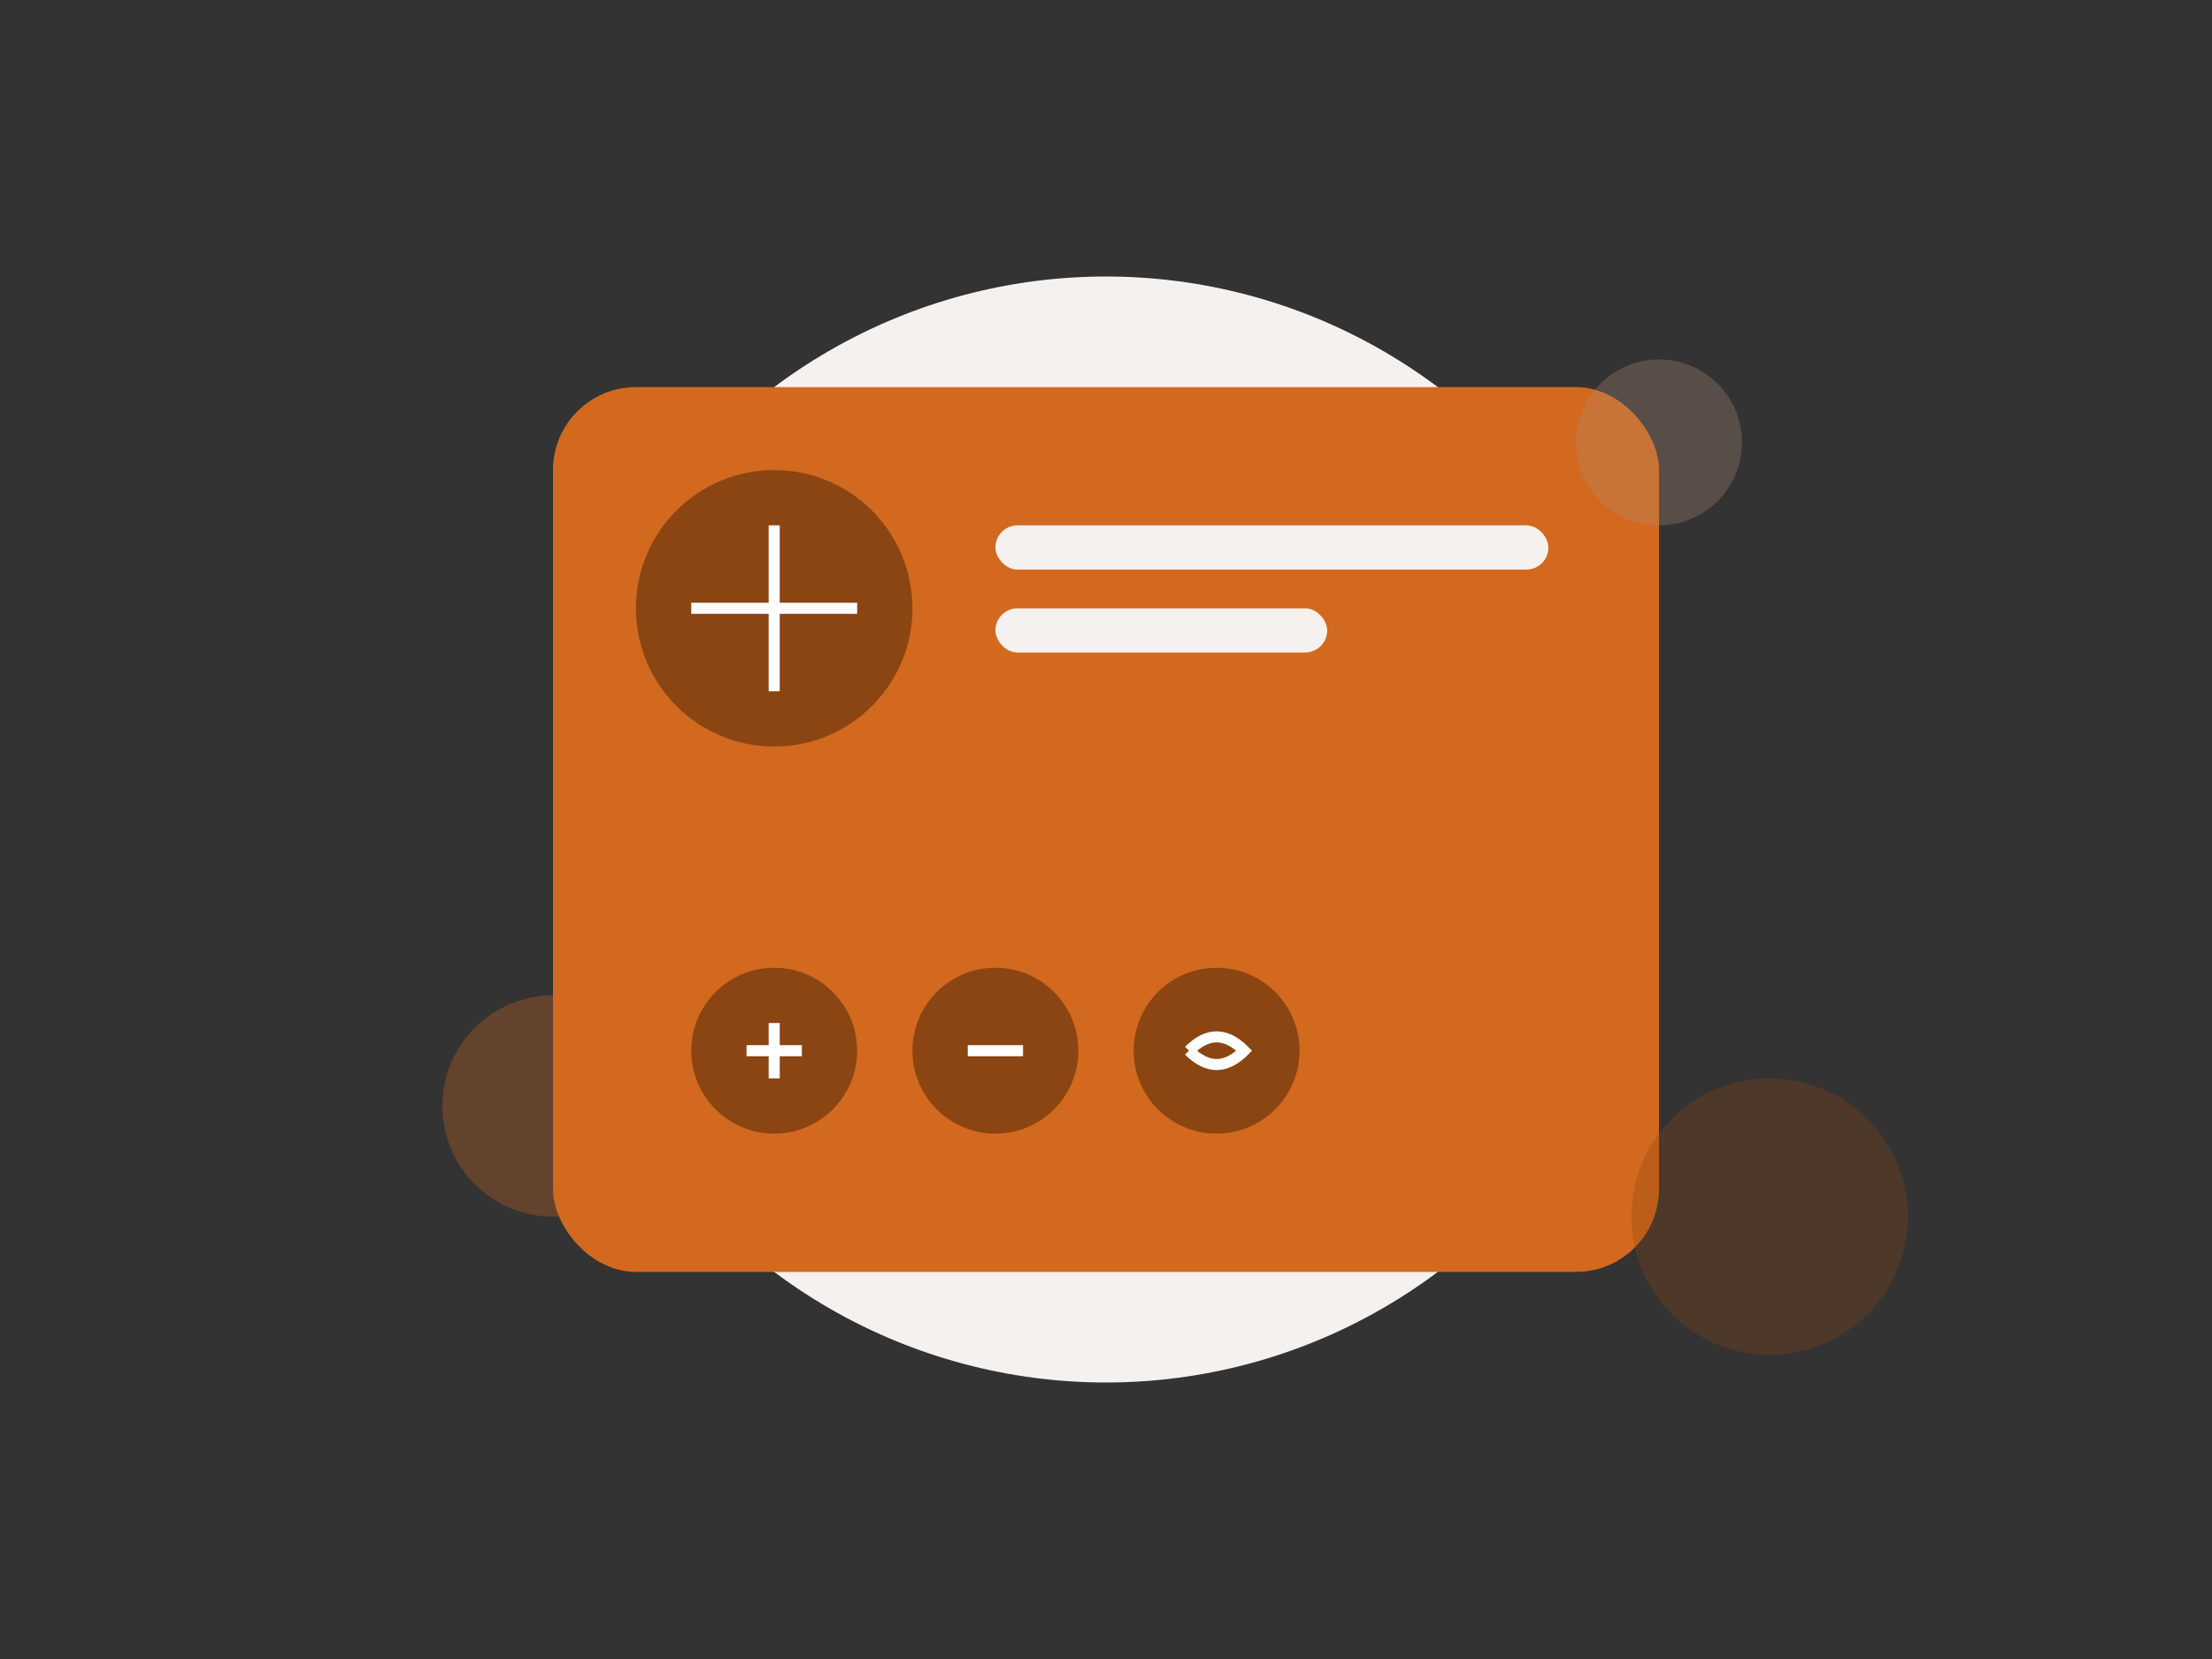 <?xml version="1.0" encoding="UTF-8"?>
<svg width="400" height="300" viewBox="0 0 400 300" fill="none" xmlns="http://www.w3.org/2000/svg">
    <rect x="0" y="0" width="400" height="300" fill="#333333" stroke="none"/>
    <!-- Background -->
    <circle cx="200" cy="150" r="100" fill="#F5F1EE"/>
    
    <!-- Social Media Elements -->
    <g transform="translate(100, 70)">
        <!-- Profile Card -->
        <rect x="0" y="0" width="200" height="160" rx="15" fill="#D2691E"/>
        
        <!-- Profile Picture -->
        <circle cx="40" cy="40" r="25" fill="#8B4513"/>
        <path d="M25 40 L55 40 M40 25 L40 55" stroke="white" stroke-width="2"/>
        
        <!-- Post Content -->
        <rect x="80" y="25" width="100" height="8" rx="4" fill="#F5F1EE"/>
        <rect x="80" y="40" width="60" height="8" rx="4" fill="#F5F1EE"/>
        
        <!-- Interaction Buttons -->
        <g transform="translate(20, 100)">
            <circle cx="20" cy="20" r="15" fill="#8B4513"/>
            <path d="M15 20 L25 20 M20 15 L20 25" stroke="white" stroke-width="2"/>
            
            <circle cx="60" cy="20" r="15" fill="#8B4513"/>
            <path d="M55 20 L65 20" stroke="white" stroke-width="2"/>
            
            <circle cx="100" cy="20" r="15" fill="#8B4513"/>
            <path d="M95 20 Q100 15 105 20 Q100 25 95 20" stroke="white" stroke-width="2"/>
        </g>
    </g>
    
    <!-- Decorative Elements -->
    <circle cx="300" cy="80" r="15" fill="#B08B75" opacity="0.3"/>
    <circle cx="100" cy="200" r="20" fill="#D2691E" opacity="0.3"/>
    <circle cx="320" cy="220" r="25" fill="#8B4513" opacity="0.3"/>
</svg>
